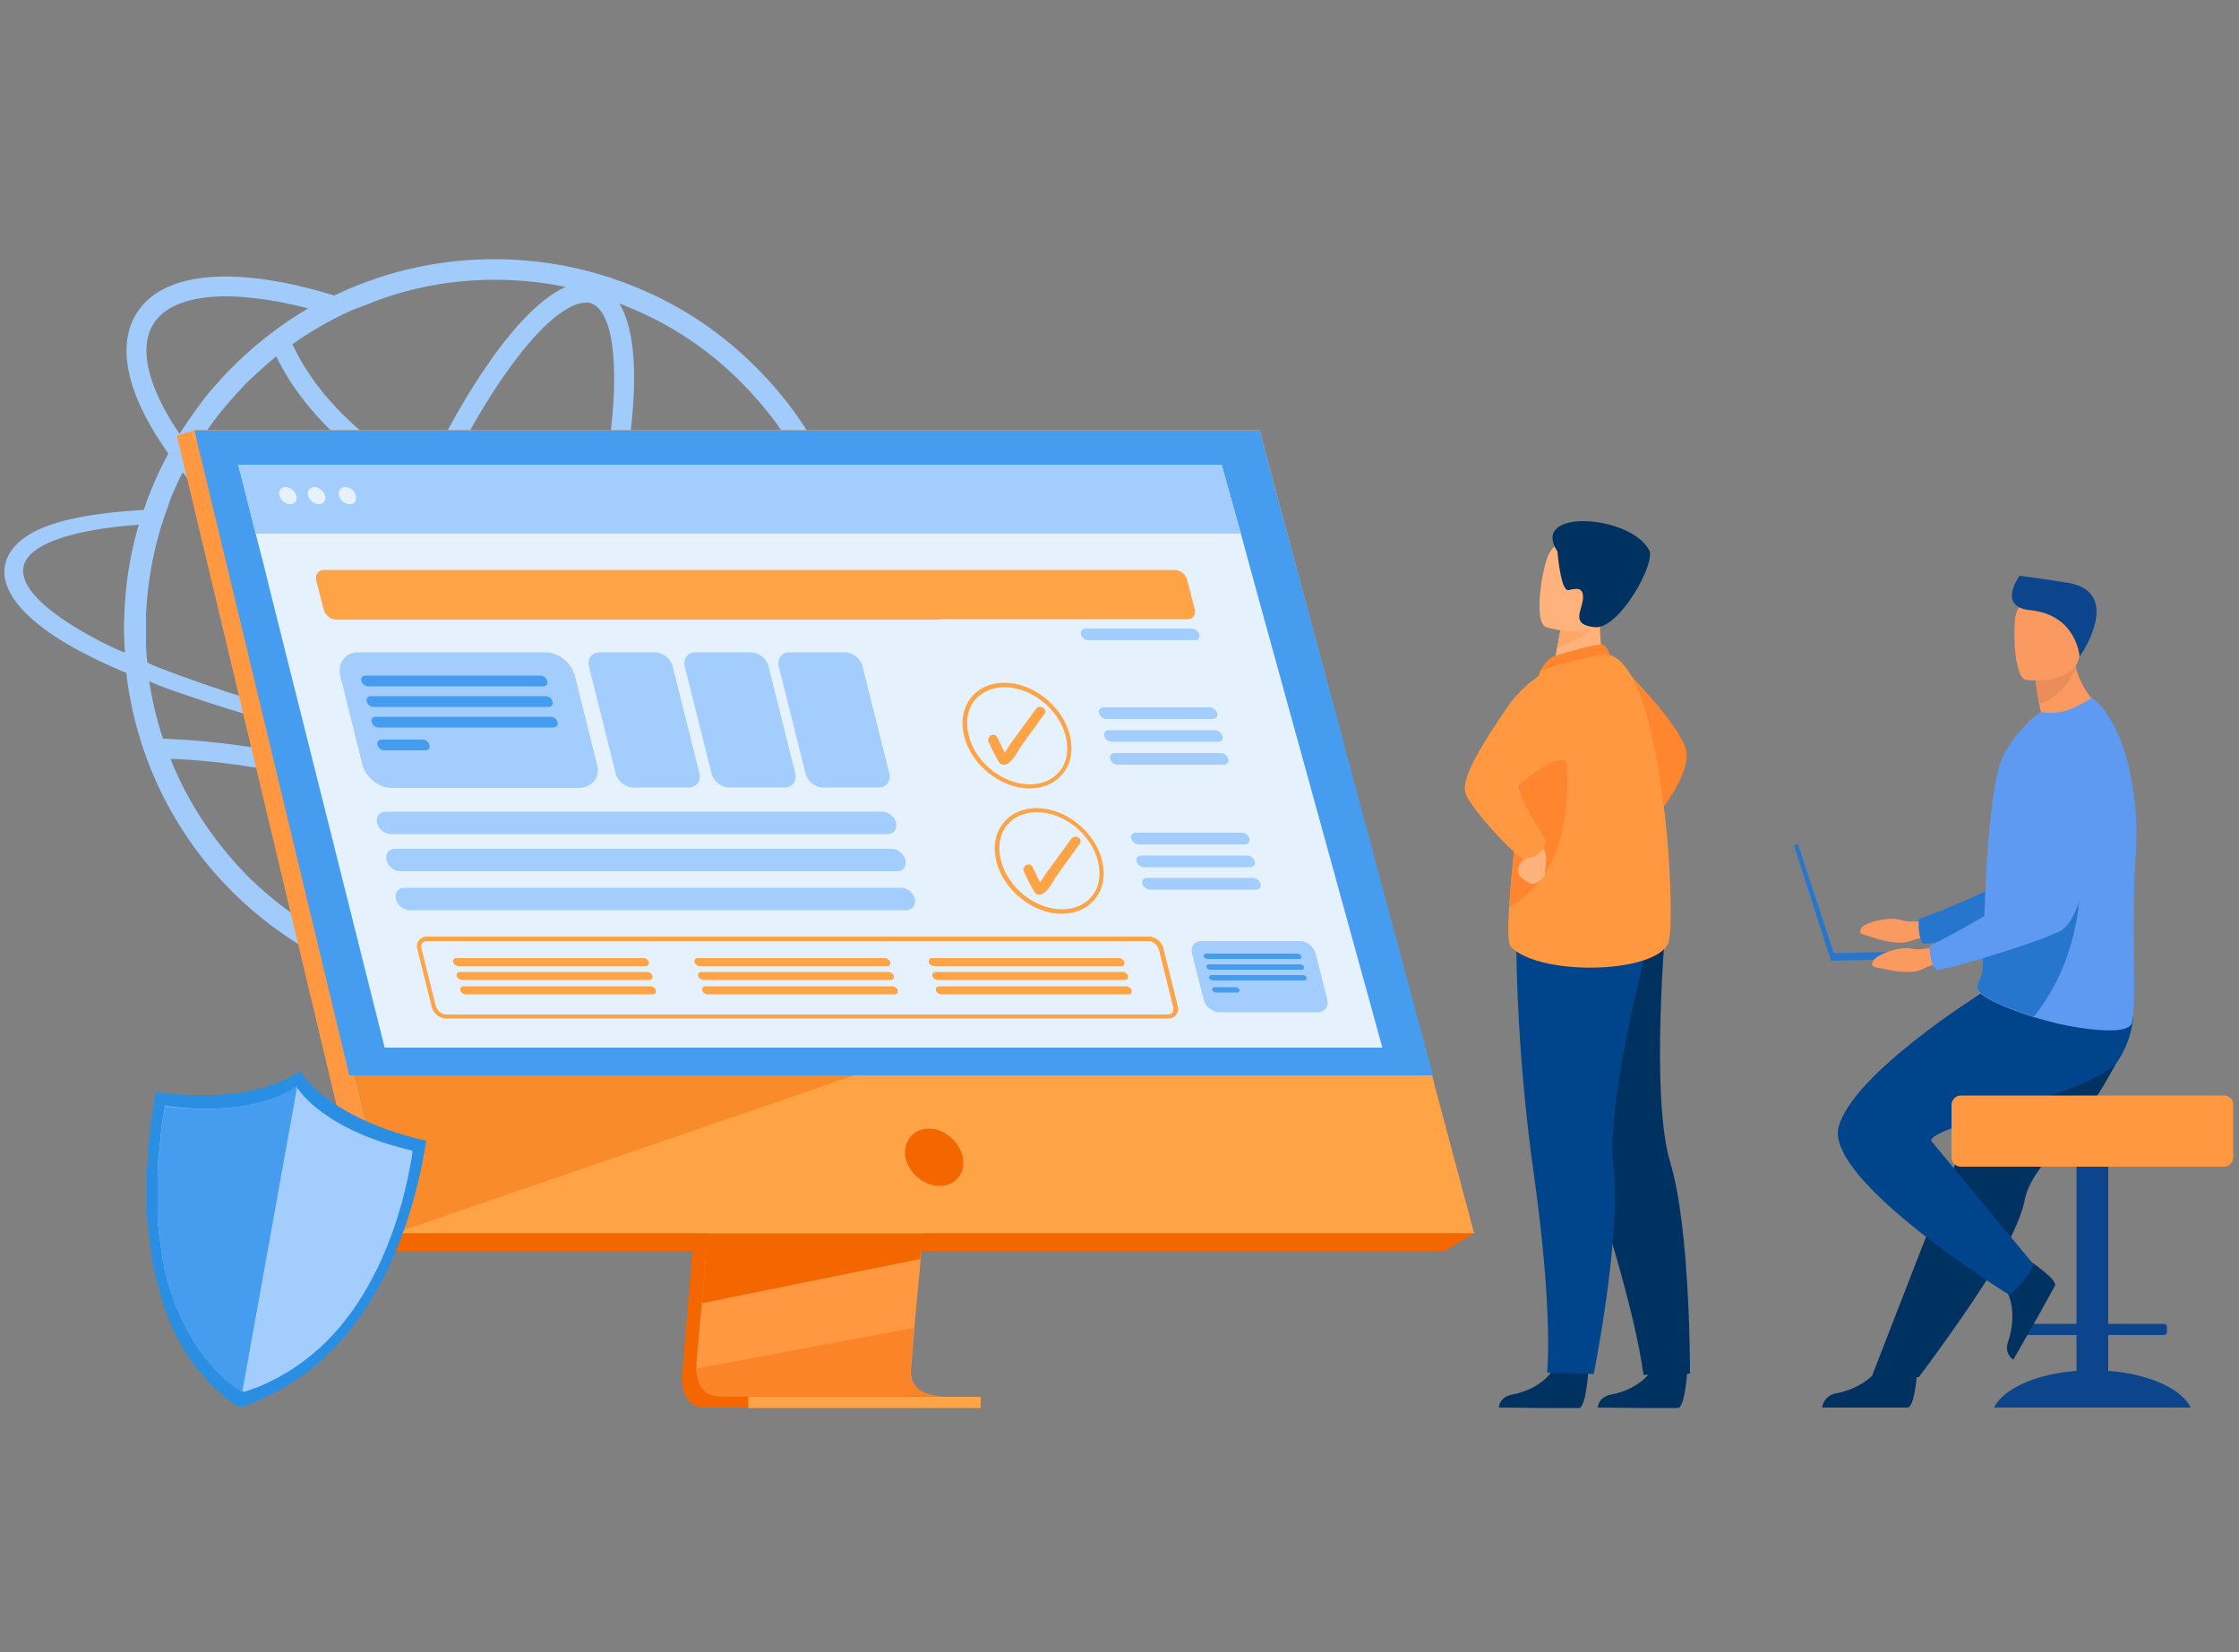 <svg xmlns="http://www.w3.org/2000/svg" xmlns:xlink="http://www.w3.org/1999/xlink" viewBox="0 0 500 369" xmlns:v="https://vecta.io/nano"><rect x="0" y="0" width="500" height="369" fill="#808080" stroke="none"/><style><![CDATA[.Bg{fill:#ffa347}.Bh{fill:#ff9841}.Bi{fill:#a2cdfc}.Bj{fill:#fa9960}.Bk{fill:#f46700}.Bl{fill:#469df0}.Bm{fill:#ff862e}.Bn{fill:#003261}.Bo{fill:#ffb27b}.Bp{fill:#2776ce}]]></style><path d="M202 157.2l-6.4-.1c2.1 2.7 2.5 5.1 1.2 7.2s-4.3 3.9-8.9 5.2c3.5-9.2 5.2-18.9 5.2-28.9 0-11.2-2.2-22-6.5-32.2-4.2-9.9-10.1-18.7-17.7-26.3s-16.4-13.6-26.3-17.7c-10.2-4.3-21-6.5-32.2-6.5s-22 2.2-32.2 6.5c-1.2.5-2.4 1.1-3.6 1.6-3.6-1.1-7-2-10.4-2.7-16.9-3.4-28.9-1.1-33.7 6.7-4.6 7.3-2.1 18.4 7.1 31.3-1.2 2.3-2.4 4.6-3.4 7.1-.8 1.8-1.5 3.7-2.1 5.5-17.3 1-26.5 4.1-29.9 9.6-3.9 6.4 1.4 15 18.5 23.4 2.4 1.2 4.9 2.3 7.5 3.4.9 7.8 2.9 15.3 5.9 22.5 4.2 9.9 10.1 18.7 17.7 26.3s16.4 13.5 26.3 17.7c10.2 4.3 21 6.5 32.2 6.5s22-2.2 32.2-6.5c9.9-4.2 18.7-10.1 26.3-17.7 7.4-7.4 13.3-16 17.4-25.5 8.4-1.7 14-4.5 16.2-8.1 1.6-2.6 1.4-5.4-.4-8.3zm-19.7 13.5c-5.6 1-12.6 1.6-20.8 1.7-12.7.2-27.2-.8-42.6-2.9 1.3-2.8 2.6-5.7 3.8-8.7 4.8 1.6 9.4 2.9 13.8 3.7 5 1 9.7 1.5 13.8 1.5 9.6 0 16.5-2.8 20-8.2.6-.9 1-1.8 1.4-2.8h-4.9c-.1.1-.2.3-.3.4-2.5 4-8.2 6.1-16.1 6.1-3.8 0-8.1-.5-12.9-1.4-4.1-.8-8.5-2-13-3.5 1.2-3 2.3-6 3.4-9 3-8.3 5.6-16.4 7.6-24.3 9.5 1.4 19.6 2.1 30.4 2.1 6.7 0 13.7-.3 20.9-.8 1.1 5.2 1.6 10.5 1.6 15.9 0 10.5-2.1 20.6-6.1 30.2zm-102.4 41c-2.4-.9-3.6-4.3-4.2-7-.9-4.3-1.1-10.4-.5-17.5.3-3.6.8-7.4 1.5-11.5 9.8 2.6 19.5 6 28.9 10-2.1 3.7-4.3 7.1-6.4 10.2-4.1 5.9-8.1 10.4-11.6 13.1-2.2 1.7-5.3 3.6-7.7 2.7zm27.9-29.8c-9.9-4.3-20.1-7.8-30.3-10.5l1.2-5.7 8.7 1.9c8.6 1.8 17.1 3.2 25.5 4.4-1.7 3.5-3.4 6.8-5.1 9.9zm-18.5-17.4l-9.8-2.1c1.5-6.3 3.4-12.8 5.5-19.5 11.3 6.9 22.7 12.6 33.6 16.6l-4.2 9.5c-8.3-1.3-16.7-2.7-25.1-4.5zM61.7 79.6c.7 1.5 1.7 3.3 3 5.4 5.7 8.8 13.2 15.2 18.5 19 3 2.2 6.3 4.2 9.7 6.1a340.79 340.79 0 0 0-8.9 21.8l-1.5 4.2c-16.5-10.7-30.4-23-39.5-34.9 2.3-3.9 4.9-7.6 7.9-11.1 1.2-1.4 2.5-2.8 3.8-4.2l.5-.5c2.2-2.1 4.3-4 6.5-5.8zm70.4-11.8c2.4.9 3.6 4.3 4.2 7 .9 4.3 1.1 10.4.5 17.5-.7 7.8-2.2 16.7-4.6 26.1-2.8-.5-5.6-1-8.2-1.6-9.2-2.1-17.7-5-25.2-8.7 4.5-9.4 9.2-17.7 14-24.5 4.1-5.9 8.1-10.4 11.6-13.1 1.8-1.4 4.3-2.9 6.4-2.9.5-.1.9 0 1.3.2zm-9.4 53.2c2.7.6 5.5 1.2 8.4 1.7-2 7.6-4.5 15.5-7.4 23.5-1.1 3.1-2.3 6.1-3.5 9.1-10.9-4-22.5-9.7-33.8-16.8l1.8-5.2c2.7-7.4 5.6-14.6 8.7-21.3 7.8 3.8 16.4 6.8 25.8 9zm42.8-35.6c7.2 7.2 12.8 15.5 16.7 24.8 1.4 3.3 2.6 6.7 3.5 10.2-18 1.3-34.4.9-49.1-1.2 2.3-9.5 3.9-18.5 4.6-26.4.8-8.8.7-19.1-2.9-25 .8.3 1.6.6 2.5 1 9.2 3.8 17.6 9.4 24.7 16.6zm-55.1-22.9c5.4 0 10.7.5 15.9 1.6-6.1 2.7-12.4 10.1-17.1 16.9-4.9 7-9.7 15.5-14.3 25a108.59 108.59 0 0 1-8.8-5.4C77 94.1 71.5 87.4 68.6 82.8c-1.6-2.4-2.6-4.5-3.3-5.9 3.2-2.3 6.6-4.3 10.1-6.1 1.4-.7 2.9-1.4 4.4-2 .1 0 .2-.1.3-.1h.1c.3-.1.6-.3 1-.4.1 0 .2-.1.3-.1 9.1-3.8 18.9-5.7 28.9-5.7zm-76.1 9.8c2.5-4 8.2-6.1 16.1-6.1 3.8 0 8.1.5 12.9 1.4 1.8.4 3.7.8 5.5 1.3A85.09 85.09 0 0 0 51.9 82c-1.1 1.1-2.1 2.1-3.1 3.3-1.3 1.4-2.5 2.8-3.6 4.3-1.8 2.4-3.5 4.8-5.1 7.3-7.1-10.4-9.2-19.3-5.8-24.6zm4.3 37.9c.7-1.6 1.4-3.2 2.2-4.7 9.6 12 23.8 24.3 40.4 35-2.4 7.2-4.4 14.2-6 20.9-12.1-2.9-23.2-6.2-33-9.8-2.1-.7-4.1-1.5-6-2.2-1.1-.4-2.2-.9-3.3-1.4-.2-1.7-.3-3.4-.3-5.1v-2.4-2.9c.3-7.1 1.5-14 3.6-20.7.4-1.1.7-2.2 1.2-3.4.3-1 .7-2.2 1.2-3.3zm-14.1 34.1C9.7 137 2.8 130 5.9 125c2.5-4 11.4-6.8 25.1-7.8-1.7 5.7-2.7 11.5-3.1 17.5-.1 1.8-.2 3.5-.2 5.3v.5c0 1.8.1 3.6.2 5.3-1.2-.5-2.3-1-3.4-1.5zm11.3 8.9c2 .8 4.1 1.5 6.2 2.2 9.8 3.4 20.7 6.5 32.4 9.3l-1.2 5.6c-1-.2-1.9-.5-2.9-.7-16.2-3.7-28.3-4.4-33.9-4.6-1.4-4.2-2.4-8.5-3.1-12.9.9.5 1.7.8 2.5 1.1zm2.8 17.6c-.2-.4-.3-.8-.5-1.3 6 .2 17.1 1.1 31.3 4.4 1 .2 2 .5 3 .7-.7 4.3-1.3 8.3-1.6 12.2-.6 7.3-.7 15.6 1.3 21.6-6.2-3.5-11.8-7.8-16.9-12.8-7-7.2-12.7-15.5-16.6-24.8zm102.2 41.5c-9.6 4.1-19.8 6.1-30.3 6.1-8.1 0-16-1.2-23.6-3.6 5.8-3 11.6-10 16-16.4 2.3-3.3 4.6-6.9 6.9-10.9 13.1 5.9 25.7 13.2 37.5 21.7a63.88 63.88 0 0 1-6.5 3.1zm24.7-16.7c-4.3 4.3-9.1 8.1-14.2 11.2-12.4-9.1-25.7-16.8-39.5-23.1 1.9-3.5 3.8-7.2 5.6-11 12.7 1.7 24.8 2.7 35.9 2.9 2.9.1 5.7.1 8.4.1 7.1-.1 13.4-.5 18.8-1.3-3.7 7.9-8.8 15-15 21.2z" fill="#a0cbfa"/><path d="M360.3 146.9s15.6 15.3 16.3 21.1-7.1 14.8-7.1 14.8l-9.2-35.9z" class="Bm"/><g class="Bn"><path d="M354.7 306.2s-.5 8.2-2.1 8.3h-8l-9.9-.1s.1-2.4 3-2.9 7.8-2.5 9.5-6.4c1.8-4 7.5 1.1 7.5 1.1zm22.1 0s-.5 8.2-2.1 8.3h-8l-9.9-.1s.1-2.4 3-2.9 7.8-2.5 9.5-6.4c1.9-4 7.5 1.1 7.5 1.1z"/><path d="M343.7 218.6s2.6 16.6 12.3 46.2c9.7 29.5 11 42.3 11 42.3l10.4-.3s.1-32.3-4.4-47.1-1-53.5-1-53.5l-28.3 12.4z"/></g><path d="M338.6 207s-.4 25.1 4 55.8c4.3 30.8 2.9 43.8 2.9 43.8l10.4.3s6.2-30.8 4.4-46.2 8.5-52.9 8.5-52.9l-30.2-.8z" fill="#00448c"/><path d="M358.7 148.3l-4.9 3.6-7.1-1.5 1-5.7c0-.1.1-.3.1-.4l.7-3.8 6.6-3.3 2.5-1.2-.2 2.6c-.5 5.8 1.3 9.7 1.3 9.7z" class="Bo"/><path d="M347.2 146.5c.2-.1 9.6-2.9 10.7-2.5 1 .3 1.6 2.3 1.6 2.3l-15.5 3.5s1.2-2.5 3.2-3.3z" class="Bm"/><path d="M372.7 210.1c-1.6 7.3-28.3 8.2-35.2 1.5-.8-.8-.8-4.3-.5-9 .6-9.3 2.4-23.3 2.5-30.4 0-3.4.5-7 1.1-10.2 1.3-6.8 3.4-12.2 3.4-12.2s13.1-4.2 15.5-3.5c11.8 3.5 14.8 56.5 13.2 63.8z" class="Bh"/><path d="M337 202.6c.6-9.3 2.4-23.3 2.5-30.4 0-3.4.5-7 1.1-10.2l7.9-1.4s7.7 31.4-11.5 42z" class="Bm"/><path d="M341.2 189.6s.5 1.3-.6 2.1c-1.1.9-1.9 2.3-1.6 3.3s2.7 2.7 3.6 2.4 2.6-1.6 2.4-2.1 1.2-4.7-.9-6.3-2.9.6-2.9.6z" class="Bo"/><path d="M350 148.2s-7.6 1.2-13.7 10.2-10.1 15.7-9 18.9 11.4 14.5 13.1 14.5c1.8 0 4.6-1.3 4.8-4.2 0 0-7.2-10.8-5.8-12.4.6-.7 9.4-7.8 10.6-4.6 2.1 5.3 0-22.4 0-22.4z" class="Bh"/><path d="M356.8 138.7c-1.5 2.8-6.9 5.2-9.1 6.1 0-.1.1-.3.1-.4l.7-3.8 6.6-3.3c1.4-.1 2.3.2 1.7 1.4z" fill="#ffa668"/><path d="M345.3 140.1s11.9 3.7 14.1-3.7c2.2-7.5 5.2-12-2.3-14.7s-9.9-.3-11.2 2-3.7 15.2-.6 16.4z" class="Bo"/><path d="M347.8 123.2s.7 9 2.5 8.6 3.4-.7 3.2 2c-.3 2.7-2.8 5.8 2.7 6.3 5.5.4 13.6-14.4 12.1-17.2-4.3-8-26.8-9.4-20.5.3z" class="Bn"/><path d="M432 205.2s-4.6 1.2-7.5.3-7.9.6-8.7 1.6c-.8 1.1-.5 1.5.9 1.8 1.4.4 6.5 2.5 9.9 1.3 3.3-1.3 7.7-1.3 7.7-1.3l-2.3-3.7z" class="Bj"/><path d="M471.5 165.4s-5.1 36.5-13.7 39.8c-4.2 1.6-22.8 5.3-28.3 5.6 0 0-1.3-1.1-1-5.5 0 0 19.4-7.1 22.2-11 4.1-5.8-2.6-23.6 2.6-29 5.3-5.5 13.9-7.8 18.2.1z" class="Bp"/><path d="M470.8 306.2v-8h12.5a.65.65 0 0 0 .6-.6v-1.3a.65.65 0 0 0-.6-.6h-12.5v-45.3a2.26 2.26 0 0 0-2.3-2.3H466a2.26 2.26 0 0 0-2.3 2.3v45.3h-12.5a.65.65 0 0 0-.6.6v1.3a.65.65 0 0 0 .6.6h12.5v8c-9.1.7-16.3 4-18.4 8.2h43.9c-2-4.2-9.3-7.5-18.4-8.2z" fill="#0d458d"/><g class="Bn"><path d="M469.8 242.4c-1.5 2.5-3.2 4.9-5 7.2-5.5 7-11.5 12.7-12.6 18.2-.2 1.1-.5 2.2-1 3.5-.4 1.2-1 2.6-1.6 3.9-2.3 5.1-5.9 10.8-9.4 16-6.1 9-11.7 16.4-11.7 16.4l-10.4-.4 11.1-28.6 7.6-19c.3-.8.7-1.7 1-2.5.8-1.9 1.5-3.8 2.3-5.7l10.3-25.5s22.8-8.7 25.2-3c1.9 4.5.3 9.1-5.8 19.5z"/><path d="M428.2 305.6s-.5 8.7-2.2 8.8h-19.1s.2-2.6 3.2-3.2c3.1-.5 8.2-2.7 10.1-6.8 2-4.2 8 1.2 8 1.2zm24.1-24.6s7.3 4.7 6.6 6.2l-4.1 7.4-5.2 9.1s-2.2-1.3-1.1-4.2c1-2.9 1.7-8.5-1-12.1-2.8-3.8 4.8-6.4 4.8-6.4z"/></g><path d="M442.7 221.7s-28.9 18-32.1 30 38.2 37.6 38.2 37.6 4.5-4 5.3-6.9L431.4 255c-2.5-3.1 36.8-10.7 41.6-18.1 4.8-7.5 3.1-13.8 3.1-13.8l-33.4-1.4z" fill="#00448c"/><path d="M496.6 244.7h-58.7c-1.2 0-2.1 1-2.1 2.1v11.7c0 1.2 1 2.1 2.1 2.1h58.7c1.2 0 2.1-1 2.1-2.1v-11.7c.1-1.2-.9-2.1-2.1-2.1z" class="Bh"/><path d="M469.7 158.5s-11.4 6.4-18.3 4.6c0 0 1.6-2.2 4.4-4-.2-.7-.3-1.3-.4-1.9-.7-3.4-.8-5.3-.8-5.3l5.2-4.7 3.5.7c.1.3.1.7.2 1 1.7 6.6 6.2 9.6 6.2 9.6z" class="Bj"/><path d="M476.9 191.6c-1 13.2.3 33.4-.8 36.9-1 3-11.9 1.2-16.3.2-1.6-.4-3.6-.9-5.6-1.5-5.7-1.8-11.8-4.3-12.5-6.1 0-.1 0-.1-.1-.2v-.1-.6c.2-.9 1.1-2 1.2-4.3.1-2.6.1-5.7.2-9 0-.4 0-.8.1-1.2v-.1-.2c.1-3.7.3-7.6.5-11.4.1-2.4.3-4.8.5-7.1.5-5.9 1.2-11.2 2-14.5 1.4-5.4 4.6-9 7.5-11.6l2.1-1.8c2.3.5 5.1.2 7.6-1 2.7-1.3 3.6-2.2 4.1-1.9 6.2 4.6 10.7 19.3 9.5 35.5z" fill="#5e9af2"/><path d="M454.2 227.1c-5.7-1.8-11.8-4.3-12.5-6.1 0-.1 0-.1-.1-.2v-.1-.6c.2-.9 1.1-2 1.2-4.3.1-2.6.1-5.7.2-9 0-.4 0-.8.1-1.2v-.1-.2l21.4-9.7c0-.1 1.2 17.1-10.3 31.5z" class="Bp"/><path d="M463.6 149c-.8 2-3.1 6.6-8.2 8.2-.7-3.4-.8-5.3-.8-5.3l5.2-4.7 3.5.7c.2.4.2.8.3 1.1z" fill="#eb8d5a"/><path d="M452.5 151.9s11.3 1.3 11.9-5.8c.7-7 2.6-11.6-4.6-12.7s-8.8 1.4-9.6 3.7c-.7 2.4-.6 14.3 2.3 14.8z" class="Bj"/><path d="M464.4 146.6s-.7-9.3-11-10.3c-7-.7-3.1-6.7-2.4-7.7 0 0 5.4.7 10.9 1.6 11.7 2 3.7 15 2.5 16.4z" fill="#0d458d"/><path d="M437.4 212.3l-27.9.6-8-24.4-.9.3 8.3 25.8 28.5-.6z" class="Bp"/><path d="M434.3 210.8s-4.4 1.7-7.4 1.1-7.8 1.4-8.5 2.6c-.7 1.1-.3 1.5 1.1 1.7 1.5.2 6.8 1.8 10 .2s7.5-2.1 7.5-2.1l-2.7-3.5z" class="Bj"/><path d="M469.2 166.9s-1.1 36.9-9.2 41.1c-4 2.1-22 7.8-27.5 8.7 0 0-1.5-.9-1.6-5.4 0 0 18.5-9.2 20.9-13.4 3.4-6.2-5.1-23.2-.6-29.1 4.6-6 12.9-9.3 18-1.9z" fill="#5e9af2"/><path d="M163.8 170.1l-11.4 136s-1.2 8.2 4.9 8.3h50.2s-7.6-1.7-7.5-5.6c.1-4.6 13.4-140 13.4-140l-49.6 1.3z" class="Bk"/><path d="M210.7 311.9h-50.1c-4.3-.1-5-3.8-5.1-6.2 0-1.2.1-2 .1-2l.3-3.5.8-9 .7-8 .9-10.2.7-8.6 8.1-96.7 49.6-1.3-9.5 98-1.2 13.1-.4 3.8-1 10.7-.4 4.6-.8 9.8c0 .4 0 .8.1 1.1.7 4.3 6.5 4.4 7.2 4.4z" class="Bh"/><path d="M43.4 96.1L71.2 208l3.9 15.3L88 275.5h241.2L281.3 96.1z" class="Bg"/><path d="M43.4 96.1l-3.9 1.2 43.4 182.1 5.1-3.9z" class="Bh"/><path d="M82.9 279.4h239.7l6.6-3.9H88z" class="Bk"/><path d="M167.1 312H219v2.5h-51.9zm150.4-69.6l-39.1-144H43v-2.3h238.3l39 146z" class="Bg"/><g class="Bk"><path d="M205.8 279.4l-.3 1.8-48.8 9.9.7-8 .3-3.7z"/><path d="M210.7 311.9h-50.1c-4.3-.1-5-3.8-5.1-6.2l48.6-9.1-.8 9.8c0 .4 0 .8.1 1.1.8 4.3 6.6 4.4 7.3 4.4zM194 239.1L88 275.5l-12.9-52.2z" opacity=".4"/></g><path d="M43.4 96.1h237.9L320 240.2H78z" class="Bl"/><path d="M215 258.5c-.7-3.5-4.1-6.4-7.6-6.4s-5.8 2.9-5.2 6.4c.7 3.5 4.1 6.4 7.6 6.4 3.6 0 5.9-2.9 5.2-6.4z" class="Bk"/><path d="M308.7 234H85.9L60.7 133.5l-1.9-7.7-1.7-6.6-3.9-15.4h219.6l4.3 15.4 1.8 6.6 2.1 7.7z" fill="#e5f2fd"/><path d="M277.1 119.2h-220l-3.9-15.4h219.6z" class="Bi"/><path d="M63.8 108.8c-1.1 0-1.7.9-1.4 1.9.3 1.1 1.3 1.9 2.4 1.9s1.7-.9 1.4-1.9-1.4-1.9-2.4-1.9zm6.4 0c-1.1 0-1.7.9-1.4 1.9.3 1.1 1.3 1.9 2.4 1.9s1.7-.9 1.4-1.9-1.4-1.9-2.4-1.9zm9.3 1.9c-.3-1.1-1.3-1.9-2.4-1.9s-1.7.9-1.4 1.9c.3 1.1 1.3 1.9 2.4 1.9 1 .1 1.6-.8 1.4-1.9z" fill="#e5f2fd"/><path d="M238.9 164.2c-1.6-6.5-8.2-11.7-14.6-11.7-3.1 0-5.8 1.2-7.5 3.4-1.8 2.3-2.3 5.3-1.5 8.5 1.6 6.5 8.2 11.7 14.6 11.7 3.1 0 5.8-1.2 7.5-3.4 1.8-2.2 2.3-5.2 1.5-8.5zm-2.2 8c-1.5 1.9-3.9 3-6.7 3-6.1 0-12.2-4.9-13.7-11-.7-3-.3-5.7 1.3-7.7 1.5-1.9 3.9-3 6.7-3 6.1 0 12.2 4.9 13.7 11 .7 2.9.3 5.7-1.3 7.7zm9.4 20c-1.6-6.5-8.2-11.7-14.6-11.7-3.1 0-5.8 1.2-7.5 3.4-1.8 2.3-2.3 5.3-1.5 8.5 1.6 6.5 8.2 11.7 14.6 11.7 3.1 0 5.8-1.2 7.5-3.4 1.8-2.3 2.3-5.3 1.5-8.5zm-2.2 7.9c-1.5 1.9-3.9 3-6.7 3-6.1 0-12.2-4.9-13.7-11-.7-3-.3-5.7 1.3-7.7 1.5-1.9 3.9-3 6.7-3 6.1 0 12.2 4.9 13.7 11 .7 3 .3 5.7-1.3 7.7z" class="Bg"/><path d="M270.8 160.6c.7 0 1.2-.6 1-1.3s-.9-1.3-1.7-1.3h-23.7c-.7 0-1.2.6-1 1.3s.9 1.3 1.7 1.3h23.7zm-3-18.9c-.2-.7-.9-1.3-1.7-1.3h-23.7c-.7 0-1.2.6-1 1.3s.9 1.3 1.7 1.3h23.7c.8.1 1.2-.5 1-1.3zm4.2 24c.7 0 1.2-.6 1-1.3s-.9-1.3-1.7-1.3h-23.7c-.7 0-1.2.6-1 1.3s.9 1.3 1.7 1.3H272zm2.3 3.8c-.2-.7-.9-1.3-1.7-1.3h-23.7c-.7 0-1.2.6-1 1.3s.9 1.3 1.7 1.3h23.7c.7 0 1.2-.6 1-1.3zm3.7 19.1c.7 0 1.2-.6 1-1.3s-.9-1.3-1.7-1.3h-23.7c-.7 0-1.2.6-1 1.3s.9 1.3 1.7 1.3H278zm1.2 5.1c.7 0 1.2-.6 1-1.3s-.9-1.3-1.7-1.3h-23.7c-.7 0-1.2.6-1 1.3s.9 1.3 1.7 1.3h23.7zm2.3 3.7c-.2-.7-.9-1.3-1.7-1.3h-23.7c-.7 0-1.2.6-1 1.3s.9 1.3 1.7 1.3h23.7c.7 0 1.2-.6 1-1.3z" class="Bi"/><g class="Bg"><path d="M266.8 136.1l-1.7-6.6c-.3-1.2-1.5-2.2-2.8-2.2H72.4c-1.2 0-2 1-1.7 2.2l1.7 6.6c.3 1.2 1.5 2.2 2.8 2.2h190.1c1.1 0 1.8-1 1.5-2.2z"/><path d="M207.1 127.3l2.8 11.1H75.1c-1.2 0-2.5-1-2.8-2.2l-1.7-6.6c-.3-1.2.4-2.2 1.7-2.2h134.8z"/></g><g class="Bi"><path d="M198.2 186.3c1.4 0 2.2-1.1 1.9-2.5h0c-.3-1.4-1.7-2.5-3.1-2.5H86.1c-1.4 0-2.2 1.1-1.9 2.5h0c.3 1.4 1.7 2.5 3.1 2.5h110.9zm2.1 8.3c1.4 0 2.2-1.1 1.9-2.5s-1.7-2.5-3.1-2.5H88.2c-1.4 0-2.2 1.1-1.9 2.5s1.7 2.5 3.1 2.5h110.9zm4 6.2c-.3-1.4-1.7-2.5-3.1-2.5H90.3c-1.4 0-2.2 1.1-1.9 2.5s1.7 2.5 3.1 2.5h110.8c1.5 0 2.3-1.2 2-2.5z"/><use xlink:href="#B"/><use xlink:href="#B" x="21.4"/><use xlink:href="#B" x="42.4"/><path d="M133.3 170.7l-4.9-19.7c-.7-2.9-3.7-5.3-6.6-5.3H80c-2.9 0-4.7 2.4-4 5.3l4.9 19.7c.7 2.9 3.7 5.3 6.6 5.3h41.8c3-.1 4.8-2.4 4-5.3z"/></g><path d="M121.3 153.3c.7 0 1.1-.5.9-1.2h0c-.2-.7-.8-1.2-1.5-1.2H81.6c-.7 0-1.1.5-.9 1.2h0c.2.7.8 1.2 1.5 1.2h39.1zm1.2 4.6c.7 0 1.1-.5.9-1.2h0c-.2-.7-.8-1.2-1.5-1.2H82.8c-.7 0-1.1.5-.9 1.2h0c.2.7.8 1.2 1.5 1.2h39.1zm2 3.4c-.2-.7-.8-1.2-1.5-1.2H83.9c-.7 0-1.1.5-.9 1.2s.8 1.2 1.5 1.2h39.1c.7 0 1.1-.6.9-1.2zm-30.1 3.9h-9.2c-.7 0-1.1.5-.9 1.2s.8 1.2 1.5 1.2H95c.7 0 1.1-.5.9-1.2-.1-.6-.8-1.2-1.5-1.2z" class="Bl"/><path d="M296.4 223.3l-2.6-10.3c-.4-1.5-1.9-2.8-3.5-2.8h-22c-1.5 0-2.5 1.2-2.1 2.8l2.6 10.3c.4 1.5 1.9 2.8 3.5 2.8h22c1.5 0 2.5-1.3 2.1-2.8z" class="Bi"/><path d="M290.1 214.2c.3 0 .6-.3.5-.6s-.4-.6-.8-.6h-20.5c-.3 0-.6.3-.5.6s.4.6.8.6h20.5zm.6 2.4c.3 0 .6-.3.5-.6s-.4-.6-.8-.6h-20.5c-.3 0-.6.3-.5.6s.4.6.8.6h20.5zm1.1 1.8c-.1-.3-.4-.6-.8-.6h-20.5c-.3 0-.6.3-.5.6s.4.6.8.6h20.5c.3 0 .5-.3.5-.6zm-15.8 2.1h-4.8c-.3 0-.6.3-.5.6h0c.1.3.4.6.8.6h4.8c.3 0 .6-.3.5-.6s-.5-.6-.8-.6z" class="Bl"/><g class="Bg"><use xlink:href="#C"/><path d="M145 218.9c.5 0 .8-.4.7-.9h0c-.1-.5-.7-.9-1.2-.9h-41.8c-.5 0-.8.4-.7.9h0c.1.5.7.9 1.2.9H145zm.3 1.4h-41.8c-.5 0-.8.4-.7.9s.7.9 1.2.9h41.8c.5 0 .8-.4.7-.9s-.7-.9-1.2-.9z"/><use xlink:href="#C" x="53.9"/><use xlink:href="#C" x="54.7" y="3.1"/><path d="M199.3 220.3h-41.8c-.5 0-.8.4-.7.9s.7.9 1.2.9h41.8c.5 0 .8-.4.7-.9-.2-.5-.7-.9-1.2-.9z"/><use xlink:href="#C" x="106.2"/><use xlink:href="#C" x="107" y="3.1"/><path d="M252.7 221.2c-.1-.5-.7-.9-1.2-.9h-41.8c-.5 0-.8.4-.7.9s.7.9 1.2.9H252c.5.1.8-.4.7-.9zm8.1 6.3H99.6c-1.4 0-2.9-1.2-3.2-2.6L93.2 212c-.2-.7-.1-1.5.4-2 .4-.5 1-.8 1.8-.8h161.2c1.4 0 2.9 1.2 3.2 2.6l3.2 12.9c.2.7.1 1.5-.4 2-.4.5-1.1.8-1.8.8zM95.3 210.2a1.53 1.53 0 0 0-1 .4c-.2.3-.3.7-.2 1.2l3.2 12.9c.3 1 1.3 1.9 2.3 1.9h161.2a1.53 1.53 0 0 0 1-.4c.2-.3.3-.7.2-1.2l-3.2-12.9c-.3-1-1.3-1.9-2.3-1.9H95.3z"/></g><path d="M67 239.2c-.1 0-.1.1 0 0-1.5 1.1-10.9 7.6-32.2 4.7-.1.8-.3 1.6-.4 2.4-.1.4-.1.8-.2 1.2s-.1.8-.2 1.2h0c-.1.4-.1.8-.2 1.2s-.1.8-.2 1.2c0 .4-.1.8-.1 1.1h0c0 .4-.1.7-.1 1.1s-.1.7-.1 1.1-.1.7-.1 1.1-.1.7-.1 1.1c0 .3 0 .5-.1.8v.6.6.3c0 .3 0 .6-.1.9 0 .3 0 .7-.1 1v.2.7.6 1.8.8 1 .1.9.8.6.2.7.7.8.9.1c0 .3 0 .6.1.8 0 .3 0 .6.1.9 0 .3 0 .6.1.9 0 .3.1.6.1.9s.1.5.1.8v.1c0 .3.1.5.1.8s.1.5.1.8.1.5.1.8.1.5.1.8.1.5.1.8.1.5.1.8.1.5.1.8c.1.3.1.6.2.9 0 .2.1.4.1.6s.1.5.2.7v.1c0 .2.1.4.1.7.1.2.1.5.2.7.1.5.2 1 .4 1.4.1.2.1.4.2.6s.1.4.2.7c0 .2.1.3.1.5s.1.3.1.5c0 .1.1.2.1.4.1.2.1.4.2.6.1.4.3.8.4 1.3.1.2.1.4.2.6s.1.4.2.6c.2.5.4 1.1.6 1.6.1.2.1.3.2.5s.2.4.3.7c.1.2.1.3.2.5.4.9.8 1.8 1.3 2.7.1.2.2.3.3.5.2.4.4.8.6 1.1.1.1.1.3.2.4s.1.2.2.4a.76.76 0 0 1 .2.4l.6.9c.1.1.1.2.2.3l.6.9c.1.1.1.2.2.3.5.7 1 1.4 1.5 2l.3.3 1.4 1.7c.1.2.3.3.4.5l.3.3c.5.6 1 1.1 1.5 1.5l.2.2c.2.2.3.3.5.4s.3.3.4.4.3.2.4.4c.2.2.5.4.7.6.1 0 .1.1.2.1.4.3.8.6 1.1.9.1.1.2.1.3.2.3.2.6.4.8.5.1 0 .1.1.2.1a.76.76 0 0 0 .4.2h.1.1c.3.1.4.2.4.2 1.4-.4 2.7-.9 3.9-1.5 8-3.4 14.4-8.5 19.4-14.4 10.8-12.8 15.5-29.3 17.5-40.2l.6-3.4C74 250 67.6 240.3 67 239.2z" fill="#2a8fe3"/><path d="M91.7 259.9c-1.8 10-6.1 25-15.9 36.6-4.6 5.4-10.4 10-17.7 13.1-1.2.5-2.4.9-3.6 1.3 0 0-.1-.1-.4-.2H54h-.1c-.1-.1-.2-.1-.3-.2-.1 0-.1-.1-.2-.1a3.04 3.04 0 0 1-.7-.5c-.1-.1-.2-.1-.3-.2-.3-.2-.7-.5-1-.8-.1 0-.1-.1-.2-.1-.2-.2-.4-.3-.6-.5-.1-.1-.3-.2-.4-.3s-.3-.2-.4-.4l-.4-.4-.2-.2-1.4-1.4c-.1-.1-.2-.2-.2-.3l-.4-.4c-.4-.5-.8-1-1.3-1.5-.1-.1-.2-.2-.2-.3-.4-.6-.9-1.2-1.3-1.8-.1-.1-.1-.2-.2-.3l-.6-.9c-.1-.1-.1-.2-.2-.3-.2-.3-.3-.5-.5-.8-.1-.1-.1-.2-.2-.4-.1-.1-.1-.2-.2-.3s-.1-.2-.2-.4c-.2-.3-.4-.7-.6-1-.1-.1-.2-.3-.2-.5l-1.2-2.4c-.1-.2-.1-.3-.2-.5l-.3-.6c-.1-.1-.1-.3-.2-.4L39 291c-.1-.2-.1-.4-.2-.6s-.1-.4-.2-.6c-.1-.4-.3-.8-.4-1.1-.1-.2-.1-.4-.2-.6 0-.1-.1-.2-.1-.3s-.1-.3-.1-.4-.1-.3-.1-.4c-.1-.2-.1-.4-.2-.6s-.1-.4-.2-.6c-.1-.4-.2-.9-.3-1.3-.1-.2-.1-.4-.2-.7 0-.2-.1-.4-.1-.6v-.1c0-.2-.1-.4-.1-.6s-.1-.3-.1-.5c-.1-.3-.1-.6-.2-.9 0-.2-.1-.5-.1-.7s-.1-.5-.1-.7-.1-.5-.1-.7-.1-.5-.1-.7-.1-.5-.1-.7-.1-.5-.1-.7-.1-.5-.1-.7v-.1c0-.2-.1-.5-.1-.7 0-.3-.1-.5-.1-.8s0-.5-.1-.8c0-.3 0-.5-.1-.8v-.8-.1-.8-.7-.6-.6-.2-.6-.7-.8-.1-.9-.7-1.6-.5-.7-.2-.9c0-.3 0-.6.1-.8v-.3-.5-.6c0-.2 0-.5.1-.7 0-.3.1-.7.1-1s.1-.7.1-1 .1-.7.1-1 .1-.7.1-1h0c0-.3.1-.7.1-1 0-.4.1-.7.1-1.1s.1-.7.1-1.1h0c.1-.4.1-.7.2-1.1s.1-.7.2-1.1c.1-.7.2-1.5.4-2.2 19.4 2.6 28-3.3 29.2-4.2 0 0 .1 0 .1-.1.6 1 6.4 9.8 25.9 14.3 0 .8-.2 1.8-.4 2.9z" class="Bi"/><path d="M66.4 242.5l-12.3 68.4c-.1-.1-.3-.2-.5-.3-.1 0-.1-.1-.2-.1a3.04 3.04 0 0 1-.7-.5c-.1-.1-.2-.1-.3-.2-.3-.2-.7-.5-1-.8-.1 0-.1-.1-.2-.1-.2-.2-.4-.3-.6-.5-.1-.1-.3-.2-.4-.3s-.3-.2-.4-.4l-.4-.4-.2-.2-1.4-1.4c-.1-.1-.2-.2-.2-.3l-.4-.4-1.3-1.5c-.1-.1-.2-.2-.2-.3l-1.3-1.8c-.1-.1-.1-.2-.2-.3l-.6-.9c-.1-.1-.1-.2-.2-.3l-.5-.8c-.1-.1-.1-.2-.2-.4-.1-.1-.1-.2-.2-.3s-.1-.2-.2-.4l-.6-1c-.1-.1-.2-.3-.2-.5l-1.2-2.4c-.1-.2-.1-.3-.2-.5l-.3-.6c-.1-.1-.1-.3-.2-.4l-.6-1.5c-.1-.2-.1-.4-.2-.6s-.1-.4-.2-.6c-.1-.4-.3-.8-.4-1.1-.1-.2-.1-.4-.2-.6 0-.1-.1-.2-.1-.3s-.1-.3-.1-.4-.1-.3-.1-.4c-.1-.2-.1-.4-.2-.6s-.1-.4-.2-.6l-.3-1.3c-.1-.2-.1-.4-.2-.7 0-.2-.1-.4-.1-.6v-.1c0-.2-.1-.4-.1-.6s-.1-.3-.1-.5c-.1-.3-.1-.6-.2-.9 0-.2-.1-.5-.1-.7s-.1-.5-.1-.7-.1-.5-.1-.7-.1-.5-.1-.7-.1-.5-.1-.7-.1-.5-.1-.7-.1-.5-.1-.7v-.1c0-.2-.1-.5-.1-.7 0-.3-.1-.5-.1-.8s0-.5-.1-.8c0-.3 0-.5-.1-.8v-.8-.1-.8-.7-.6-.6-.2-.6-.7-.8-.1-.9-.7-1.6-.5-.7-.2-.9c0-.3 0-.6.1-.8v-.3-.5-.6c0-.2 0-.5.1-.7 0-.3.1-.7.1-1s.1-.7.1-1 .1-.7.1-1 .1-.7.1-1h0c0-.3.1-.7.1-1 0-.4.1-.7.1-1.1s.1-.7.1-1.1h0c.1-.4.1-.7.2-1.1s.1-.7.2-1.1l.4-2.2c21.2 2.6 29.5-4.6 29.5-4.6z" class="Bl"/><path d="M220.8 165.8c.8 1.6 1.5 3.3 2.5 4.7.3.3.7.4 1.1.3 1.7-.3 2.9-3.2 3.8-4.4l5-6.9c.9-1.2-1.1-2.3-1.9-1.1l-3.8 5.2-1.9 2.6c-.3.4-1.3 2.3-1.8 2.4l1.1.3c-.9-1.2-1.5-2.9-2.2-4.2s-2.6-.2-1.9 1.1h0zm7.9 29c.8 1.6 1.5 3.3 2.5 4.7.3.3.7.4 1.1.3 1.7-.3 2.9-3.2 3.8-4.4l5-6.9c.9-1.2-1.1-2.3-1.9-1.1l-3.8 5.2-1.9 2.6c-.3.4-1.3 2.3-1.8 2.4l1.1.3c-.9-1.2-1.5-2.9-2.2-4.2-.7-1.4-2.6-.2-1.9 1.1h0z" class="Bg"/><defs ><path id="B" d="M137.5 172.8c.4 1.7 2.2 3.1 3.9 3.1h12.4c1.7 0 2.8-1.4 2.4-3.1l-6-24c-.4-1.7-2.2-3.1-3.9-3.1h-12.4c-1.7 0-2.8 1.4-2.4 3.1l6 24z"/><path id="C" d="M144.2 215.8c.5 0 .8-.4.7-.9h0c-.1-.5-.7-.9-1.2-.9h-41.8c-.5 0-.8.4-.7.9h0c.1.5.7.9 1.2.9h41.8z"/></defs></svg>